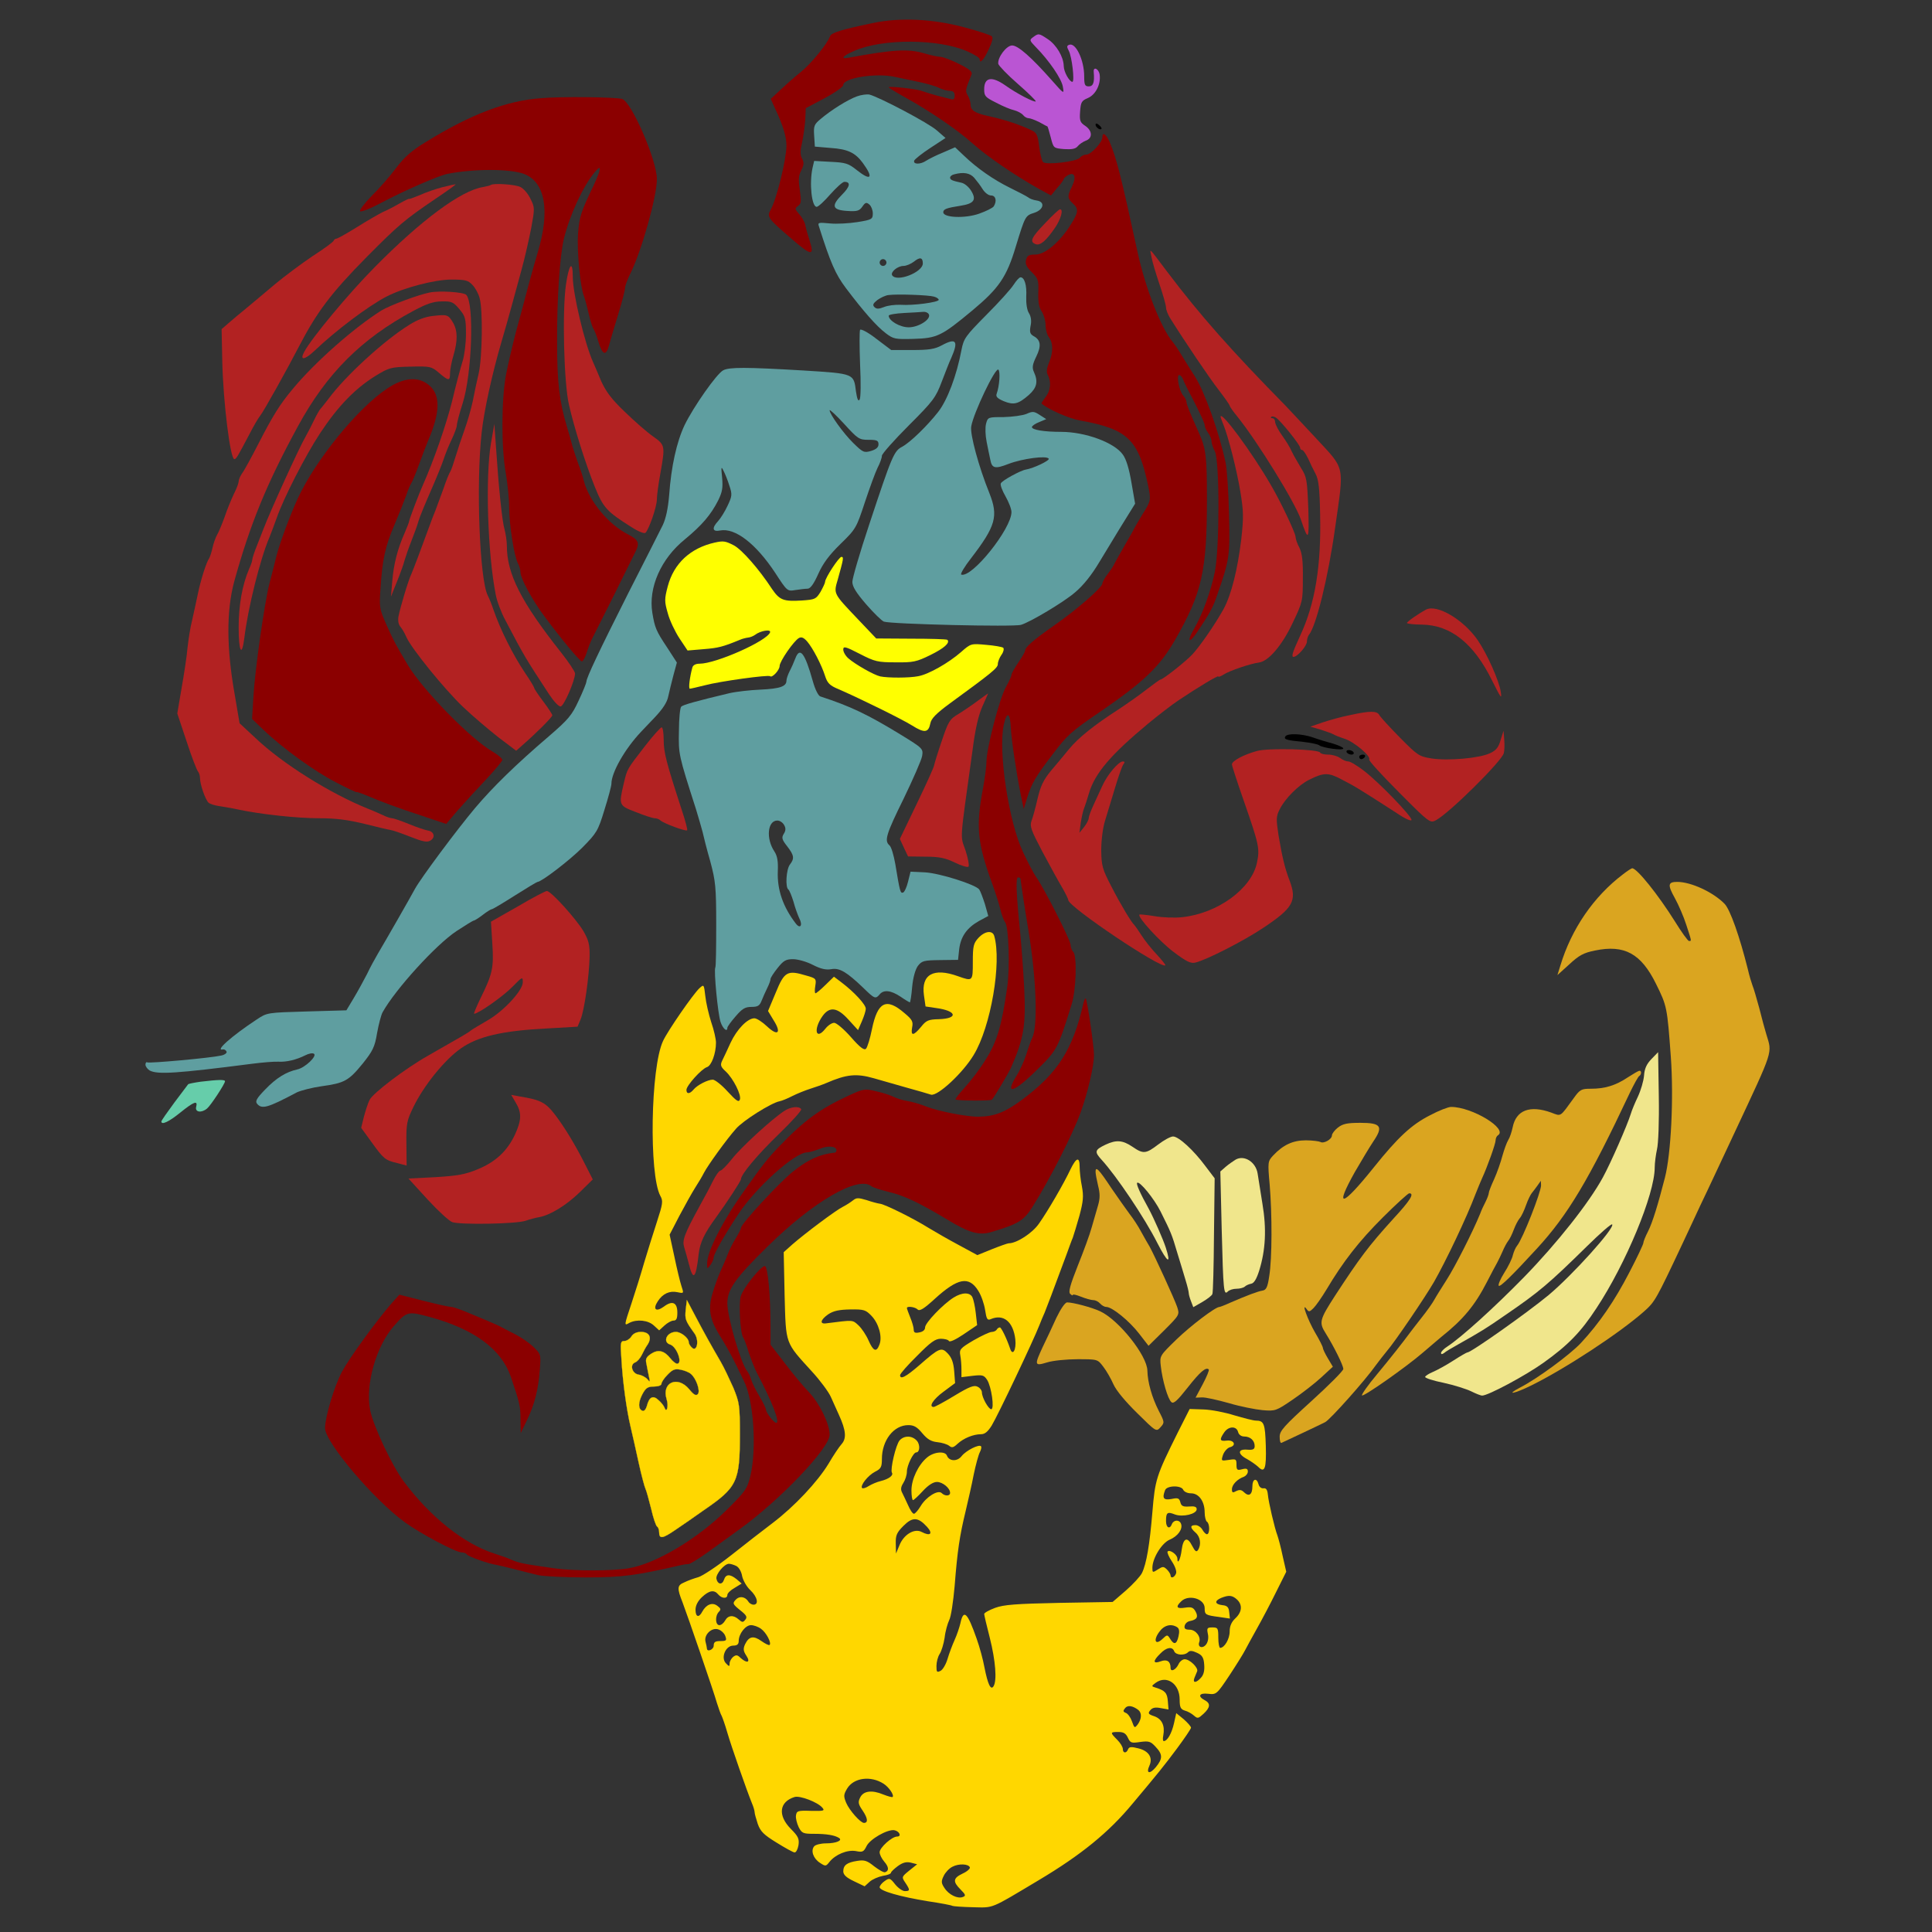 <?xml version="1.0" encoding="UTF-8" standalone="no"?>
<svg
   xmlns:dc="http://purl.org/dc/elements/1.1/"
   xmlns:cc="http://creativecommons.org/ns#"
   xmlns:rdf="http://www.w3.org/1999/02/22-rdf-syntax-ns#"
   xmlns:svg="http://www.w3.org/2000/svg"
   xmlns="http://www.w3.org/2000/svg"
   xmlns:sodipodi="http://sodipodi.sourceforge.net/DTD/sodipodi-0.dtd"
   xmlns:inkscape="http://www.inkscape.org/namespaces/inkscape"
   version="1.0"
   width="850pt"
   height="850pt"
   viewBox="0 0 850 850"
   preserveAspectRatio="xMidYMid meet"
   id="svg96"
   sodipodi:docname="52.svg"
   inkscape:version="0.92.2 5c3e80d, 2017-08-06">
  <rect x="0" y="0" width="850" height="850" fill="#333333" stroke="none"/>
  <defs
     id="defs100" />
  <sodipodi:namedview
     pagecolor="#ffffff"
     bordercolor="#666666"
     borderopacity="1"
     objecttolerance="10"
     gridtolerance="10"
     guidetolerance="10"
     inkscape:pageopacity="0"
     inkscape:pageshadow="2"
     inkscape:window-width="1920"
     inkscape:window-height="978"
     id="namedview98"
     showgrid="false"
     inkscape:zoom="0.41647059"
     inkscape:cx="1046.3736"
     inkscape:cy="359.22134"
     inkscape:window-x="0"
     inkscape:window-y="1"
     inkscape:window-maximized="1"
     inkscape:current-layer="svg96" />
  <g
     transform="translate(0,850) scale(0.1,-0.1)"
     fill="#000000"
     stroke="none"
     id="g94">
    <path
       d="M0 4250 l0 -4250 4250 0 4250 0 0 4250 0 4250 -4250 0 -4250 0 0 -4250z m4253 4186 c53 -15 122 -38 153 -52 l56 -25 42 21 c55 26 75 25 117 -6 29 -21 41 -24 80 -20 53 7 72 -4 97 -54 9 -20 31 -42 49 -50 45 -21 55 -55 37 -127 -8 -32 -18 -67 -20 -79 -4 -13 6 -42 24 -75 42 -74 65 -141 105 -295 33 -131 34 -133 121 -255 116 -164 183 -241 692 -799 53 -58 110 -122 126 -143 l30 -38 -21 -152 c-12 -84 -21 -165 -21 -180 0 -77 -135 -519 -160 -523 -83 -12 -155 -26 -161 -30 -7 -4 -63 -17 -134 -30 -36 -7 -136 -58 -185 -95 -19 -14 -73 -54 -120 -89 -108 -81 -135 -110 -150 -157 -7 -21 -16 -42 -20 -48 -8 -9 -44 -123 -76 -240 -30 -106 -8 -239 54 -330 33 -47 71 -58 182 -52 115 6 222 65 292 161 25 34 28 48 28 110 -1 67 -19 140 -48 193 -7 12 -12 28 -12 36 0 9 -13 44 -30 78 l-30 63 21 22 c12 13 69 46 128 75 58 28 117 57 131 64 39 20 261 93 300 99 19 3 60 8 91 12 l56 6 46 -60 c111 -143 222 -190 351 -146 56 19 86 60 86 115 0 42 -34 151 -61 196 -27 43 -92 101 -137 120 -20 8 -45 20 -55 25 -27 13 -189 12 -231 -2 -20 -6 -41 -10 -48 -8 -12 4 80 83 193 167 l60 43 47 -12 c129 -35 222 -132 300 -318 60 -142 65 -390 9 -450 -98 -106 -320 -300 -359 -315 -10 -3 -32 6 -57 24 -23 16 -43 29 -46 29 -2 0 -33 19 -68 43 -35 23 -98 66 -141 95 -96 64 -140 69 -203 23 -48 -35 -89 -86 -98 -121 -9 -40 24 -180 61 -253 29 -59 30 -77 5 -125 -23 -44 -57 -77 -131 -128 -72 -49 -289 -160 -326 -167 -16 -3 -46 -10 -67 -15 -31 -8 -49 -6 -95 10 -65 23 -168 82 -263 150 -66 48 -96 60 -86 34 15 -38 68 -254 89 -356 37 -189 36 -202 -29 -385 -30 -85 -37 -120 -29 -141 5 -14 10 -13 40 5 39 24 101 27 141 7 26 -14 55 -12 55 3 0 4 22 18 49 31 45 21 53 22 82 9 18 -7 66 -42 107 -78 l75 -65 41 22 c51 27 66 27 116 2 l39 -20 46 40 c63 55 96 70 149 70 38 0 48 5 68 30 13 17 37 33 53 36 143 27 200 22 245 -21 33 -31 22 -35 110 36 63 50 134 89 164 89 32 0 141 -47 183 -78 l33 -24 36 31 c35 31 39 32 113 29 l77 -2 45 46 c49 51 93 68 175 68 73 0 129 42 208 159 46 68 48 116 7 204 -71 158 -199 161 -367 11 -40 -35 -78 -64 -84 -64 -32 0 19 219 76 332 65 127 163 240 269 307 62 39 81 39 119 -3 30 -34 33 -35 121 -39 78 -4 98 -9 150 -37 102 -54 126 -85 155 -190 7 -25 17 -56 22 -70 6 -14 19 -56 29 -95 48 -182 69 -256 93 -328 14 -43 26 -82 26 -88 0 -5 -19 -49 -41 -97 -23 -48 -52 -109 -64 -137 -13 -27 -46 -97 -73 -155 -28 -58 -66 -139 -85 -180 -36 -78 -175 -367 -230 -478 -60 -124 -284 -296 -567 -435 -91 -45 -189 -92 -217 -104 -50 -20 -54 -20 -75 -5 -25 19 -59 39 -98 59 -30 15 -159 43 -198 43 -15 0 -55 -19 -91 -42 -35 -24 -156 -90 -270 -148 l-206 -105 -3 -97 c-2 -70 3 -121 18 -189 12 -52 29 -125 37 -164 l16 -70 -56 -110 c-98 -191 -141 -270 -164 -302 -13 -17 -23 -34 -23 -37 0 -6 -141 -218 -205 -309 -87 -122 -176 -227 -300 -352 -111 -111 -159 -151 -272 -226 -75 -49 -148 -92 -160 -95 -13 -4 -23 -9 -23 -13 0 -4 -32 -22 -72 -40 l-71 -34 -141 6 c-78 3 -157 10 -176 16 -19 5 -53 12 -75 15 -73 9 -368 128 -475 191 -14 8 -43 23 -66 34 -96 45 -126 89 -186 266 -17 50 -34 95 -38 100 -4 6 -10 21 -13 35 -3 14 -36 111 -72 215 -37 105 -99 283 -138 397 -39 114 -76 209 -81 211 -6 2 -58 -2 -116 -9 -195 -24 -395 -14 -616 31 -82 17 -90 19 -162 51 -29 13 -56 24 -60 24 -14 0 -172 108 -259 177 -95 77 -211 203 -299 327 -30 42 -54 79 -54 82 0 11 73 188 82 200 4 6 19 31 32 55 57 107 238 363 268 380 17 10 122 -4 204 -27 32 -8 72 -18 88 -20 16 -2 34 -8 40 -12 6 -5 45 -21 86 -37 87 -33 206 -97 255 -138 33 -27 35 -32 35 -90 0 -119 -39 -293 -70 -312 -5 -3 -10 -13 -10 -21 0 -20 -117 -201 -134 -207 -11 -4 -12 3 -5 33 5 20 13 50 19 64 27 73 6 251 -44 371 -34 80 -135 156 -254 189 -128 35 -165 23 -208 -69 -92 -203 -36 -426 161 -634 62 -65 181 -161 200 -161 4 0 19 -8 33 -19 147 -103 534 -157 675 -94 46 22 60 46 38 69 -8 8 -21 51 -63 209 -6 22 -16 69 -23 105 -7 36 -20 97 -29 135 -9 39 -23 113 -31 165 -8 52 -20 122 -26 156 -12 60 -12 61 51 255 34 106 68 208 76 226 8 17 14 38 14 46 0 8 14 56 31 106 17 50 28 99 25 108 -15 49 -36 237 -36 317 0 109 22 295 42 352 12 34 127 213 213 332 35 48 42 154 22 320 -21 181 -29 194 -139 242 -49 21 -88 37 -88 35 0 -2 -28 10 -61 26 -102 50 -110 49 -138 -13 -26 -57 -99 -140 -161 -183 -22 -15 -40 -35 -40 -44 0 -10 21 -40 47 -67 64 -66 117 -161 132 -231 11 -51 10 -71 -8 -158 -22 -106 -42 -183 -59 -226 -10 -25 -14 -26 -114 -32 -374 -24 -552 -115 -611 -316 -19 -63 -22 -156 -7 -195 14 -37 43 -35 225 21 11 3 43 21 72 39 82 52 106 119 58 164 -30 28 -100 31 -137 6 -27 -19 -38 -20 -38 -3 0 25 94 77 161 88 75 13 215 5 236 -13 19 -16 114 -161 143 -219 12 -24 29 -51 36 -60 8 -9 25 -38 38 -65 l24 -49 -43 -55 c-50 -63 -67 -79 -146 -130 -72 -47 -168 -65 -334 -65 -193 1 -205 6 -371 178 -182 187 -234 249 -234 278 1 92 64 213 143 269 30 22 58 40 62 40 4 0 21 10 38 23 18 12 48 30 67 41 19 10 43 28 54 40 49 57 109 140 132 185 26 52 70 254 59 271 -17 28 -210 -147 -317 -286 -38 -49 -49 -74 -62 -136 -36 -172 -103 -251 -250 -293 -32 -10 -76 -19 -98 -21 -33 -3 -98 -28 -170 -65 -31 -16 -64 -10 -92 16 -14 13 -26 29 -26 36 0 6 18 34 40 62 45 56 42 70 -16 65 -35 -3 -44 -10 -91 -73 -28 -38 -68 -85 -88 -103 -31 -29 -42 -33 -69 -28 -27 5 -40 1 -71 -24 -21 -17 -48 -33 -60 -36 -21 -5 -95 19 -95 30 0 3 19 32 43 63 24 32 54 75 67 97 27 45 19 56 -42 56 -21 0 -56 8 -78 17 -36 16 -40 21 -40 54 l0 36 135 12 c160 15 201 31 315 121 124 99 151 110 282 116 179 8 172 6 214 77 20 34 47 78 59 97 50 80 145 241 145 246 0 3 11 20 25 38 14 18 25 36 25 41 0 4 14 30 30 57 17 26 30 55 30 63 0 8 -17 23 -38 34 -54 27 -277 80 -343 82 -122 2 -309 21 -379 39 -41 10 -91 22 -110 25 -93 15 -95 17 -140 133 -108 273 -107 271 -99 347 23 226 42 374 53 409 7 23 18 59 24 81 30 113 120 381 149 444 14 31 14 41 -1 110 -23 102 -39 377 -33 531 l6 125 118 113 c123 117 235 210 338 280 78 53 178 149 248 238 58 75 111 124 181 170 22 15 60 40 83 56 45 31 239 126 270 133 10 2 54 13 98 25 109 29 469 44 496 20 53 -46 164 -249 178 -325 15 -81 -10 -222 -70 -385 -69 -192 -120 -389 -146 -567 -4 -24 2 -44 22 -75 30 -47 156 -163 177 -163 7 0 26 23 43 52 68 116 91 150 128 195 53 65 85 74 224 59 117 -12 341 -15 392 -5 l31 7 0 103 0 103 -50 68 c-27 37 -59 80 -70 95 -12 15 -47 41 -80 59 -66 35 -230 195 -230 225 0 17 27 93 78 218 26 61 20 131 -16 208 -18 36 -32 70 -32 74 0 4 49 58 109 119 60 62 116 128 125 149 12 28 26 41 63 57 26 11 59 22 73 24 14 2 52 12 85 21 152 42 304 42 458 0z"
       id="path4"
       style="fill:none" />
    <path
       d="M3842 8399 c-140 -29 -184 -43 -190 -58 -12 -34 -84 -122 -129 -158 -26 -21 -66 -56 -89 -78 l-43 -40 18 -40 c37 -79 51 -126 51 -166 0 -59 -43 -235 -69 -281 -18 -32 -14 -38 92 -129 85 -74 101 -77 80 -11 -8 26 -18 58 -20 72 -3 14 -15 35 -27 48 -19 22 -20 25 -5 36 14 10 15 20 8 69 -7 45 -6 64 6 87 12 24 13 35 4 52 -9 16 -9 34 0 72 6 28 12 73 14 101 l2 49 83 44 c45 24 82 50 82 58 0 31 143 54 226 36 27 -6 76 -16 109 -23 33 -7 72 -18 87 -26 15 -7 36 -13 48 -13 14 0 20 -6 20 -21 0 -15 -5 -19 -17 -15 -10 2 -38 10 -63 16 -25 7 -54 16 -65 20 -22 9 -145 22 -145 16 0 -2 30 -21 68 -42 112 -62 233 -144 302 -206 64 -57 184 -139 289 -198 l55 -30 27 33 c16 17 28 35 29 39 0 4 9 12 20 18 29 15 36 -10 16 -51 -21 -42 -20 -52 4 -74 27 -24 25 -40 -11 -96 -48 -76 -112 -129 -154 -129 -28 0 -36 -4 -41 -24 -4 -17 2 -31 26 -54 28 -28 30 -36 28 -89 -1 -42 3 -66 15 -83 9 -14 17 -40 17 -60 0 -19 7 -44 15 -54 19 -25 19 -67 0 -112 -10 -25 -12 -41 -5 -54 16 -30 12 -70 -10 -97 -11 -15 -19 -27 -18 -28 27 -25 122 -67 170 -75 210 -38 257 -83 300 -290 12 -61 12 -64 -27 -125 -13 -22 -29 -49 -35 -60 -5 -11 -26 -47 -45 -80 -19 -33 -38 -67 -42 -75 -3 -8 -17 -29 -30 -46 -13 -17 -23 -35 -23 -41 0 -17 -112 -115 -210 -183 -95 -67 -130 -97 -130 -113 0 -4 -13 -28 -30 -52 -16 -24 -30 -48 -30 -54 0 -6 -11 -30 -25 -55 -28 -50 -85 -270 -85 -327 0 -20 -7 -72 -15 -116 -32 -170 -26 -239 41 -423 13 -36 29 -85 35 -110 6 -25 15 -50 21 -57 16 -20 22 -201 9 -288 -24 -169 -45 -239 -94 -316 -25 -41 -67 -96 -92 -123 -25 -27 -43 -51 -41 -53 5 -6 156 -7 160 -1 10 10 73 117 83 138 58 133 67 188 59 354 -4 78 -12 184 -17 236 -18 177 -21 250 -10 250 6 0 11 -3 11 -7 1 -12 18 -128 35 -228 35 -216 42 -421 16 -472 -5 -10 -17 -43 -26 -73 -10 -30 -29 -72 -42 -92 -55 -88 -14 -77 89 25 89 87 92 93 152 286 21 64 25 216 8 233 -7 7 -12 21 -12 32 0 19 -116 248 -151 297 -10 14 -36 63 -58 110 -63 132 -110 444 -85 559 13 61 28 57 31 -10 3 -56 24 -197 45 -302 l12 -57 16 52 c20 62 36 90 111 188 63 83 79 99 204 184 197 135 266 200 335 320 118 206 140 302 140 620 0 185 -4 221 -35 290 -42 94 -55 126 -55 137 0 6 -6 19 -14 27 -18 20 -32 91 -18 91 5 0 12 -8 16 -17 3 -10 26 -56 51 -103 24 -47 45 -92 45 -100 0 -8 7 -24 15 -34 8 -11 15 -27 15 -37 0 -9 7 -30 15 -45 21 -42 21 -424 0 -529 -18 -88 -56 -191 -92 -252 -32 -55 -23 -68 12 -17 57 85 72 111 91 169 53 151 56 170 51 355 -2 96 -9 198 -15 225 -28 132 -93 314 -135 379 -18 28 -44 69 -57 91 -13 22 -31 49 -40 60 -51 59 -121 238 -155 395 -74 341 -93 413 -122 483 -16 37 -33 49 -33 23 0 -22 -50 -76 -70 -76 -10 0 -23 -6 -29 -14 -14 -17 -148 -33 -162 -19 -5 5 -13 36 -17 68 -6 50 -11 61 -32 71 -54 26 -120 48 -195 64 -57 13 -75 25 -75 51 0 11 -6 28 -12 39 -12 19 -11 25 16 91 6 13 -7 24 -55 48 -34 17 -71 31 -82 31 -10 0 -43 7 -73 16 -69 20 -136 16 -331 -20 -38 -7 -26 8 25 30 123 55 372 54 498 -2 30 -13 54 -28 54 -34 0 -23 17 -6 39 41 16 33 21 53 15 59 -6 6 -61 24 -122 40 -137 37 -281 44 -400 19z"
       id="path6"
       style="fill:#8b0000" />
    <path
       d="M4546 8337 c-18 -13 -17 -15 12 -45 58 -59 112 -138 118 -173 6 -34 6 -34 -47 26 -91 103 -150 155 -176 155 -25 0 -65 -53 -61 -81 2 -8 40 -48 86 -88 46 -40 81 -75 79 -77 -6 -6 -85 35 -135 71 -59 41 -92 35 -92 -18 0 -30 5 -35 53 -59 28 -15 64 -30 79 -33 15 -4 32 -13 39 -21 6 -8 17 -14 24 -14 8 0 28 -8 47 -17 18 -10 34 -19 36 -19 2 -1 8 -23 15 -49 12 -47 12 -47 59 -51 33 -2 50 1 59 12 7 9 23 20 36 25 31 11 29 44 -2 65 -23 15 -26 23 -23 63 3 41 6 48 35 60 34 15 57 61 51 103 -4 26 -29 37 -26 11 4 -46 -2 -63 -22 -63 -17 0 -20 7 -20 45 0 70 -37 149 -66 138 -11 -4 -11 -9 -2 -26 14 -25 27 -137 16 -137 -13 0 -38 44 -38 70 -1 40 -32 92 -69 117 -40 27 -42 27 -65 10z"
       id="path8"
       style="fill:#ba55d3" />
    <path
       d="M3770 8076 c-41 -15 -113 -60 -159 -99 -29 -24 -32 -31 -29 -74 l3 -48 70 -6 c75 -5 108 -21 141 -66 49 -67 36 -81 -27 -31 -36 29 -49 33 -114 36 l-73 4 -7 -30 c-15 -68 -4 -172 18 -172 7 0 34 25 60 55 27 30 54 55 62 55 29 0 25 -21 -10 -56 -49 -49 -44 -68 22 -72 43 -3 54 0 67 19 13 19 18 20 31 9 8 -7 15 -24 15 -39 0 -25 -4 -28 -67 -38 -38 -6 -92 -9 -122 -6 -50 5 -54 4 -48 -13 51 -161 73 -211 119 -272 77 -102 135 -168 175 -198 34 -26 42 -27 121 -25 105 3 124 12 261 126 115 96 150 146 190 280 42 137 42 136 82 149 42 14 48 49 9 54 -14 2 -30 8 -37 14 -7 5 -43 24 -80 42 -71 35 -144 85 -204 143 l-37 35 -53 -23 c-30 -12 -63 -29 -74 -36 -25 -17 -58 -17 -53 0 2 6 34 32 71 56 l67 44 -38 33 c-35 32 -254 147 -297 158 -11 2 -36 -1 -55 -8z m516 -358 c11 -13 28 -35 37 -50 10 -16 26 -28 37 -28 21 0 27 -24 12 -48 -5 -7 -33 -21 -64 -32 -62 -22 -158 -18 -158 6 0 14 14 19 77 29 58 9 70 26 46 65 -10 17 -29 33 -43 36 -42 9 -50 13 -50 23 0 5 8 12 18 14 41 11 69 6 88 -15z m-226 -377 c0 -39 -115 -84 -135 -52 -8 14 24 41 50 41 12 0 33 9 46 19 26 21 39 19 39 -8z m-160 4 c0 -8 -7 -15 -15 -15 -8 0 -15 7 -15 15 0 8 7 15 15 15 8 0 15 -7 15 -15z m209 -150 c12 -3 21 -10 21 -14 0 -11 -114 -26 -168 -22 -24 1 -57 -3 -73 -10 -23 -9 -33 -9 -42 0 -9 9 -6 16 13 31 14 10 36 21 50 22 39 5 176 0 199 -7z m-23 -77 c13 -21 -43 -58 -88 -58 -39 0 -88 29 -88 51 0 5 30 10 68 12 37 2 75 4 84 5 9 1 20 -3 24 -10z"
       id="path10"
       style="fill:#5f9ea0" />
    <path
       d="M2380 8068 c-151 -11 -307 -70 -502 -190 -68 -41 -98 -68 -136 -118 -27 -36 -75 -91 -107 -122 -31 -32 -54 -62 -51 -67 4 -5 43 10 90 35 101 54 255 121 294 129 117 23 274 23 337 0 94 -36 116 -161 61 -345 -8 -25 -26 -90 -41 -145 -14 -55 -39 -147 -55 -205 -15 -58 -35 -143 -44 -190 -20 -108 -21 -318 -1 -430 8 -47 15 -114 15 -150 0 -78 22 -216 38 -247 7 -12 12 -31 12 -42 0 -25 51 -120 104 -191 71 -96 157 -200 166 -200 5 0 14 17 21 38 6 20 17 48 24 62 7 14 48 96 92 183 43 87 86 174 96 194 23 44 18 57 -30 82 -87 44 -171 147 -194 234 -4 18 -15 52 -25 77 -9 25 -20 59 -25 75 -4 17 -15 55 -24 85 -34 113 -44 195 -44 375 -1 190 12 380 30 455 26 105 84 231 136 293 31 38 29 15 -5 -58 -57 -119 -63 -138 -69 -214 -5 -74 9 -230 26 -274 5 -12 14 -47 21 -77 7 -30 16 -59 20 -65 4 -5 14 -29 21 -53 19 -65 35 -72 49 -20 6 24 25 86 41 139 16 52 29 103 29 113 0 9 11 38 24 64 49 99 116 337 116 414 0 83 -113 344 -154 353 -35 8 -264 11 -356 3z"
       id="path12"
       style="fill:#8b0000" />
    <path
       d="M4820 7952 c0 -12 19 -26 26 -19 2 2 -2 10 -11 17 -9 8 -15 8 -15 2z"
       id="path14" />
    <path
       d="M1945 7676 c-27 -7 -71 -22 -97 -34 -27 -11 -48 -19 -48 -17 0 2 -19 -7 -42 -20 -24 -14 -57 -31 -74 -38 -16 -8 -67 -37 -113 -66 -45 -28 -86 -51 -91 -51 -5 0 -10 -4 -12 -9 -1 -5 -43 -36 -93 -68 -49 -33 -124 -89 -166 -124 -41 -35 -98 -82 -124 -104 -27 -22 -63 -52 -80 -67 l-30 -26 3 -144 c4 -177 35 -428 53 -428 8 0 14 10 67 111 18 35 39 71 46 79 14 16 122 210 171 305 79 152 141 235 298 394 141 142 167 164 301 255 54 36 95 66 90 65 -5 0 -31 -6 -59 -13z"
       id="path16"
       style="fill:#b22222" />
    <path
       d="M2159 7686 c-2 -2 -18 -6 -34 -9 -96 -15 -272 -145 -477 -353 -114 -115 -276 -310 -309 -371 -22 -40 0 -38 44 3 94 90 238 198 317 239 75 39 213 75 285 75 62 0 74 -3 93 -23 13 -13 27 -39 32 -58 15 -51 12 -261 -4 -332 -8 -34 -20 -89 -26 -122 -7 -33 -23 -89 -36 -125 -13 -36 -31 -90 -40 -120 -9 -30 -19 -59 -23 -65 -4 -5 -18 -39 -30 -75 -13 -36 -29 -78 -35 -95 -7 -16 -18 -46 -25 -65 -36 -99 -73 -197 -81 -215 -12 -23 -49 -146 -57 -188 -3 -17 0 -35 9 -45 8 -9 19 -29 26 -45 21 -49 168 -230 249 -307 43 -41 114 -101 156 -134 l78 -59 27 24 c61 53 132 124 132 132 0 4 -18 32 -40 61 -22 29 -40 56 -40 60 0 3 -17 32 -39 64 -55 82 -109 190 -141 282 -6 19 -17 46 -24 60 -36 70 -52 489 -27 716 10 95 47 263 87 399 13 44 33 114 44 155 11 41 32 116 45 165 14 50 32 131 42 181 16 87 16 91 -3 129 -10 22 -30 45 -44 52 -23 12 -121 18 -131 9z"
       id="path18"
       style="fill:#b22222" />
    <path
       d="M4598 7518 c-61 -63 -69 -82 -42 -92 20 -8 46 14 85 71 27 39 39 84 22 82 -5 -1 -34 -28 -65 -61z"
       id="path20"
       style="fill:#b22222" />
    <path
       d="M5066 7370 c3 -19 19 -73 35 -120 16 -47 29 -93 29 -103 0 -10 8 -30 17 -45 63 -101 175 -267 215 -318 26 -34 48 -65 48 -69 0 -3 15 -25 34 -48 88 -109 254 -378 279 -452 34 -100 37 -95 33 47 -5 127 -7 140 -32 179 -14 24 -33 56 -41 73 -7 17 -27 49 -43 71 -16 22 -29 48 -30 58 0 9 -5 17 -12 17 -6 0 -9 3 -5 6 3 3 12 2 20 -3 19 -11 107 -120 107 -133 0 -5 4 -10 9 -10 5 0 16 -17 26 -37 9 -21 24 -51 33 -68 13 -24 18 -62 20 -180 5 -226 -22 -390 -87 -530 -34 -74 -41 -95 -30 -95 17 0 59 48 59 68 0 10 4 22 8 28 32 36 86 256 116 472 40 282 46 253 -86 396 -62 67 -122 130 -133 142 -236 240 -376 398 -518 586 -87 115 -79 108 -71 68z"
       id="path22"
       style="fill:#b22222" />
    <path
       d="M2490 7248 c-17 -118 -9 -432 13 -528 24 -105 73 -260 114 -362 37 -92 53 -109 161 -177 31 -20 57 -30 62 -25 16 17 50 115 50 147 0 18 7 68 15 112 22 124 22 127 -32 165 -27 19 -82 67 -124 108 -58 55 -83 89 -104 135 -14 34 -30 71 -35 82 -38 84 -90 304 -90 377 0 76 -17 56 -30 -34z"
       id="path24"
       style="fill:#b22222" />
    <path
       d="M4460 7248 c-11 -18 -65 -78 -120 -133 -93 -94 -100 -104 -110 -155 -21 -112 -62 -221 -103 -273 -48 -61 -121 -132 -157 -152 -37 -19 -45 -38 -146 -343 -41 -123 -74 -236 -74 -252 0 -21 17 -48 61 -99 34 -39 69 -73 78 -76 34 -11 571 -24 603 -14 39 11 190 101 238 143 36 30 74 78 106 132 11 18 50 83 88 145 l70 113 -16 92 c-10 60 -23 104 -38 124 -37 53 -166 100 -271 100 -77 0 -129 9 -129 21 0 5 14 15 32 22 l31 13 -28 18 c-26 17 -32 17 -59 5 -17 -7 -62 -13 -100 -14 -69 0 -70 0 -78 -30 -4 -17 -3 -51 3 -80 5 -27 13 -63 16 -78 7 -38 21 -41 80 -18 60 23 168 38 177 23 5 -8 -66 -42 -101 -48 -24 -4 -106 -49 -110 -61 -3 -7 7 -33 21 -57 14 -25 26 -55 26 -69 0 -73 -174 -291 -221 -275 -5 2 14 35 44 73 108 141 120 184 80 285 -47 116 -86 260 -80 294 10 59 105 258 119 250 10 -7 5 -73 -7 -106 -5 -13 3 -21 31 -33 44 -18 64 -13 110 27 36 32 42 59 23 101 -9 19 -7 33 10 68 23 47 20 73 -11 90 -16 9 -19 17 -14 45 5 21 2 42 -7 56 -9 14 -13 43 -12 73 3 51 -8 85 -25 85 -6 0 -19 -15 -30 -32z"
       id="path26"
       style="fill:#5f9ea0" />
    <path
       d="M1890 7213 c-51 -10 -176 -57 -212 -79 -122 -77 -293 -228 -389 -344 -58 -69 -89 -119 -154 -246 -29 -56 -59 -112 -69 -125 -9 -13 -16 -29 -16 -37 0 -7 -9 -32 -21 -55 -11 -23 -30 -69 -41 -102 -12 -33 -27 -69 -34 -80 -6 -11 -15 -36 -19 -55 -4 -19 -11 -39 -14 -45 -13 -17 -38 -97 -51 -160 -7 -33 -18 -85 -25 -115 -8 -30 -16 -84 -20 -120 -3 -36 -15 -115 -26 -177 l-19 -112 41 -123 c22 -68 45 -127 50 -132 5 -6 9 -19 9 -30 0 -27 23 -93 37 -107 6 -6 26 -12 44 -15 19 -3 57 -9 84 -15 103 -22 263 -39 360 -39 74 0 126 -7 200 -25 55 -14 107 -26 115 -27 8 -1 46 -14 84 -29 53 -21 74 -26 88 -18 25 13 19 41 -10 45 -12 2 -50 15 -84 29 -34 14 -67 25 -73 25 -7 0 -25 6 -41 14 -16 7 -44 20 -63 27 -169 68 -378 199 -496 311 l-71 66 -21 124 c-37 207 -37 370 -3 498 70 253 142 430 281 685 126 232 280 386 509 508 56 30 87 41 124 41 43 1 51 -3 77 -34 26 -31 29 -41 29 -110 0 -41 -7 -95 -15 -120 -8 -25 -29 -103 -46 -175 -27 -107 -81 -262 -129 -370 -17 -37 -60 -152 -60 -158 0 -4 -9 -26 -19 -50 -31 -69 -49 -138 -55 -212 l-6 -70 26 65 c15 36 30 79 34 95 5 17 18 55 30 85 12 30 26 69 31 87 5 18 30 78 55 135 25 57 50 119 56 138 6 19 21 57 34 84 13 27 24 57 24 65 0 9 11 52 25 95 42 131 52 443 16 479 -12 12 -118 19 -161 10z"
       id="path28"
       style="fill:#b22222" />
    <path
       d="M1905 7110 c-32 -3 -70 -17 -104 -39 -109 -67 -282 -225 -356 -326 -17 -22 -33 -42 -36 -45 -3 -3 -16 -25 -28 -50 -12 -25 -28 -56 -36 -70 -27 -45 -157 -331 -185 -405 -4 -11 -17 -44 -29 -74 -12 -29 -21 -58 -21 -63 0 -6 -6 -24 -14 -41 -30 -70 -46 -159 -46 -257 0 -107 14 -134 25 -47 16 133 70 349 110 442 9 22 23 60 32 85 29 85 126 275 192 375 78 118 153 195 241 250 62 38 69 40 156 42 87 2 92 1 125 -27 43 -37 49 -37 49 -2 0 16 7 51 15 78 19 64 19 109 -2 145 -21 35 -25 36 -88 29z"
       id="path30"
       style="fill:#b22222" />
    <path
       d="M3784 7049 c-3 -6 -3 -74 0 -152 4 -81 3 -148 -2 -155 -6 -10 -11 2 -16 35 -10 80 -6 79 -231 93 -253 15 -326 15 -353 1 -29 -15 -131 -161 -170 -241 -35 -74 -59 -182 -68 -309 -5 -58 -14 -101 -28 -131 -12 -25 -81 -160 -152 -300 -129 -256 -184 -372 -184 -389 0 -5 -15 -43 -34 -83 -30 -65 -45 -83 -132 -158 -145 -124 -246 -223 -323 -314 -84 -100 -239 -309 -265 -356 -22 -41 -128 -226 -163 -285 -13 -22 -35 -62 -48 -90 -14 -27 -40 -75 -58 -105 l-33 -55 -174 -5 c-174 -5 -175 -5 -220 -35 -111 -73 -187 -141 -149 -132 6 1 13 -3 16 -10 2 -6 -9 -14 -24 -17 -49 -11 -317 -35 -325 -30 -4 3 -8 -2 -8 -10 0 -8 9 -20 19 -26 35 -18 117 -13 451 30 46 6 98 10 115 9 35 -2 78 8 118 28 15 8 32 11 38 7 16 -9 -39 -62 -73 -69 -49 -11 -92 -37 -141 -88 -38 -39 -45 -52 -36 -63 21 -25 45 -19 175 50 17 8 66 21 109 27 101 14 119 24 181 100 44 55 53 73 63 134 7 39 18 80 24 91 56 101 235 298 326 358 38 25 72 46 76 46 3 0 21 11 39 25 18 14 36 25 40 25 4 0 49 27 101 60 52 33 97 60 100 60 17 0 140 94 197 151 63 64 69 73 97 165 17 54 31 106 31 116 0 49 59 153 130 228 3 3 29 31 59 62 37 39 56 68 61 94 5 22 15 64 23 94 l15 55 -42 65 c-50 75 -55 88 -66 154 -18 111 38 238 143 323 75 62 114 107 147 172 18 37 21 55 17 100 -5 47 -4 51 6 30 7 -13 19 -43 26 -66 13 -38 12 -46 -8 -88 -12 -26 -31 -56 -42 -68 -28 -30 -25 -48 9 -41 66 13 158 -58 243 -187 52 -80 53 -81 88 -75 20 3 44 6 54 6 12 0 27 20 47 65 21 47 48 83 98 132 68 66 70 71 107 183 21 63 46 132 56 152 11 21 19 44 19 53 0 8 53 68 118 133 108 108 119 123 145 192 16 41 34 89 42 105 33 75 22 90 -41 56 -31 -17 -57 -21 -131 -21 l-92 0 -65 49 c-37 29 -68 45 -72 40z m37 -484 c37 0 44 -3 44 -20 0 -13 -10 -22 -33 -29 -31 -9 -36 -6 -78 35 -43 42 -104 127 -104 144 0 5 29 -22 64 -60 60 -66 66 -70 107 -70z"
       id="path32"
       style="fill:#5f9ea0" />
    <path
       d="M1704 6791 c-131 -87 -316 -315 -394 -484 -36 -79 -79 -196 -94 -254 -8 -32 -21 -85 -30 -118 -22 -84 -64 -380 -71 -499 l-6 -99 48 -46 c85 -82 226 -184 321 -233 50 -26 92 -46 92 -43 0 2 28 -8 63 -23 34 -15 122 -48 196 -72 l134 -45 51 60 c28 32 84 93 124 135 39 42 72 81 72 87 0 6 -20 23 -44 37 -98 57 -305 270 -371 379 -55 93 -61 103 -96 181 -29 66 -31 75 -25 155 8 129 21 188 61 281 20 47 43 105 52 130 8 25 19 50 23 55 4 6 19 42 33 80 14 39 32 86 40 105 54 125 56 202 5 245 -47 40 -111 35 -184 -14z"
       id="path34"
       style="fill:#8b0000" />
    <path
       d="M5370 6666 c0 -2 5 -17 12 -33 22 -54 59 -199 75 -296 14 -85 15 -112 4 -210 -16 -133 -44 -245 -78 -307 -38 -68 -102 -161 -137 -199 -30 -32 -130 -111 -141 -111 -3 0 -31 -21 -64 -46 -32 -25 -88 -64 -123 -87 -104 -67 -174 -123 -215 -173 -21 -26 -57 -69 -80 -96 -32 -39 -45 -66 -58 -121 -9 -40 -21 -84 -27 -99 -8 -23 -2 -40 48 -135 32 -59 70 -130 86 -156 15 -26 28 -52 28 -57 0 -29 409 -304 427 -287 2 2 -16 24 -38 48 -23 24 -53 62 -67 84 -14 22 -28 42 -31 45 -13 11 -61 91 -102 171 -40 77 -43 91 -44 159 0 43 7 99 17 130 9 30 29 96 44 145 15 50 31 96 37 103 6 8 6 12 -3 12 -19 0 -69 -59 -91 -109 -12 -25 -29 -64 -40 -87 -10 -22 -19 -46 -19 -53 0 -7 -9 -25 -20 -39 l-21 -26 6 45 c4 24 10 53 15 64 4 11 14 40 21 65 26 88 96 170 261 307 46 38 106 84 133 102 85 57 175 111 175 105 0 -4 10 0 23 8 25 17 121 49 155 53 42 5 102 74 149 174 44 92 45 97 45 196 1 76 -3 110 -15 135 -10 18 -17 40 -17 48 0 16 -65 154 -108 227 -85 147 -222 332 -222 301z"
       id="path36"
       style="fill:#b22222" />
    <path
       d="M2160 6550 c-25 -148 -15 -483 21 -666 5 -28 24 -79 42 -112 86 -164 88 -166 193 -327 22 -33 43 -55 51 -53 15 3 63 115 63 145 0 8 -28 50 -62 93 -175 221 -238 345 -238 468 0 21 -5 53 -10 72 -11 36 -26 184 -38 365 l-7 100 -15 -85z"
       id="path38"
       style="fill:#b22222" />
    <path
       d="M3145 6113 c-107 -24 -180 -91 -207 -192 -15 -57 -15 -67 0 -119 8 -31 32 -81 51 -110 l36 -54 71 6 c63 5 84 10 159 41 11 5 28 9 37 10 10 1 23 7 30 12 23 18 71 26 66 11 -13 -38 -238 -138 -310 -138 -17 0 -29 -6 -32 -17 -11 -40 -18 -93 -11 -93 4 0 34 7 66 15 68 18 280 47 287 40 9 -9 42 27 42 45 0 20 62 110 85 123 11 6 21 2 36 -15 25 -29 63 -102 79 -152 10 -31 20 -42 59 -58 107 -47 279 -132 324 -160 54 -34 72 -32 80 9 4 22 26 44 87 89 181 132 210 155 210 172 0 10 7 28 16 41 9 12 12 26 8 31 -5 4 -39 10 -76 13 -66 6 -67 6 -110 -32 -55 -48 -143 -98 -188 -106 -39 -8 -133 -8 -167 -1 -28 6 -110 53 -140 79 -13 11 -23 29 -23 39 0 16 9 14 73 -19 66 -34 79 -37 157 -37 77 -1 92 2 153 32 61 30 88 54 75 67 -3 3 -74 5 -159 5 l-154 1 -78 82 c-112 118 -110 113 -91 178 25 90 27 99 16 99 -11 0 -72 -93 -72 -110 0 -5 -9 -24 -20 -44 -20 -32 -24 -34 -83 -38 -80 -5 -97 2 -130 50 -58 89 -134 175 -169 193 -37 19 -46 20 -83 12z"
       id="path40"
       style="fill:#ffff00" />
    <path
       d="M6274 5818 c-35 -19 -84 -53 -84 -59 0 -3 30 -7 66 -7 127 -2 228 -83 308 -245 39 -78 44 -86 39 -52 -7 49 -60 168 -102 229 -62 90 -179 159 -227 134z"
       id="path42"
       style="fill:#b22222" />
    <path
       d="M3499 5603 c-6 -16 -17 -41 -25 -56 -8 -16 -14 -34 -14 -42 0 -25 -29 -35 -113 -39 -47 -2 -109 -9 -139 -16 -147 -35 -203 -51 -211 -59 -5 -5 -10 -53 -10 -107 -2 -103 -2 -104 75 -344 11 -36 24 -81 29 -100 4 -19 19 -78 34 -130 23 -86 26 -113 26 -277 0 -100 -1 -186 -4 -190 -7 -13 11 -202 23 -239 10 -30 30 -47 30 -26 0 5 16 27 36 50 29 34 42 42 70 42 28 0 36 5 45 28 6 15 17 40 25 56 8 16 14 33 14 39 0 5 14 27 31 48 26 33 37 39 68 39 21 0 60 -11 87 -25 35 -18 58 -23 81 -19 36 7 68 -12 142 -83 49 -48 53 -49 71 -28 18 22 50 18 92 -10 20 -14 39 -25 41 -25 2 0 7 30 10 67 4 43 14 77 25 93 18 23 26 25 98 26 l79 1 5 47 c7 56 34 94 87 124 l41 22 -15 53 c-9 28 -20 57 -25 64 -18 22 -173 71 -238 75 l-64 3 -11 -44 c-6 -25 -16 -46 -22 -48 -12 -4 -14 4 -34 125 -7 40 -18 77 -26 83 -23 20 -15 48 63 206 41 85 78 169 81 187 5 32 3 34 -93 93 -147 90 -223 126 -355 169 -9 3 -23 31 -33 67 -35 125 -57 153 -77 100z m-49 -733 c8 -14 7 -25 -2 -39 -10 -16 -8 -25 15 -54 31 -40 33 -54 12 -81 -16 -21 -21 -101 -6 -110 4 -3 14 -27 22 -53 7 -27 19 -59 25 -72 17 -32 5 -50 -15 -24 -56 73 -82 148 -79 229 2 45 -2 68 -15 88 -38 57 -30 136 13 136 11 0 24 -9 30 -20z"
       id="path44"
       style="fill:#5f9ea0" />
    <path
       d="M4302 5417 c-24 -18 -62 -44 -85 -58 -39 -23 -45 -33 -74 -120 -18 -52 -32 -99 -33 -105 0 -7 -34 -82 -76 -169 l-75 -156 18 -39 18 -38 77 -1 c61 0 88 -6 129 -26 29 -14 56 -22 60 -18 4 5 -2 37 -13 71 -24 71 -27 24 31 443 12 94 26 153 44 193 14 31 25 56 24 55 -1 0 -22 -15 -45 -32z"
       id="path46"
       style="fill:#b22222" />
    <path
       d="M5940 5354 c-36 -7 -90 -22 -120 -32 l-55 -19 45 -13 c25 -8 50 -17 55 -20 6 -4 28 -13 50 -20 42 -13 118 -77 109 -92 -3 -4 56 -69 131 -144 134 -135 137 -136 162 -123 59 31 289 259 299 295 3 11 4 38 2 60 l-3 39 -13 -41 c-9 -32 -20 -46 -47 -58 -46 -22 -184 -34 -256 -23 -56 9 -62 13 -141 93 -45 46 -86 90 -90 99 -11 18 -41 18 -128 -1z"
       id="path48"
       style="fill:#b22222" />
    <path
       d="M2838 5218 c-81 -105 -78 -99 -94 -166 -22 -95 -22 -96 54 -125 37 -15 74 -27 83 -27 8 0 19 -4 24 -9 13 -13 113 -50 118 -44 3 2 -8 43 -24 91 -68 209 -79 252 -79 306 0 31 -4 56 -9 56 -5 0 -38 -37 -73 -82z"
       id="path50"
       style="fill:#b22222" />
    <path
       d="M5655 5260 c-8 -13 5 -17 79 -24 33 -4 64 -10 70 -15 16 -12 106 -24 106 -14 0 5 -21 14 -47 22 -27 7 -66 19 -88 27 -47 16 -111 19 -120 4z"
       id="path52" />
    <path
       d="M5530 5196 c-61 -17 -110 -44 -110 -59 0 -6 23 -77 51 -157 69 -198 72 -213 59 -276 -24 -114 -172 -222 -327 -239 -32 -4 -87 -2 -122 4 -36 6 -66 9 -68 7 -10 -10 90 -119 150 -164 57 -43 76 -52 96 -47 48 11 216 97 299 153 131 87 149 119 116 207 -21 54 -33 105 -49 200 -11 73 -11 83 6 116 23 46 82 105 128 128 66 33 85 33 145 1 53 -27 81 -44 239 -146 38 -26 67 -39 67 -31 0 17 -141 163 -208 215 -30 23 -61 42 -70 42 -10 0 -26 7 -36 15 -11 8 -34 15 -52 15 -18 0 -34 4 -36 9 -6 15 -228 21 -278 7z"
       id="path54"
       style="fill:#b22222" />
    <path
       d="M5925 5190 c3 -5 13 -10 21 -10 8 0 12 5 9 10 -3 6 -13 10 -21 10 -8 0 -12 -4 -9 -10z"
       id="path56" />
    <path
       d="M5980 5170 c0 -5 4 -10 9 -10 6 0 13 5 16 10 3 6 -1 10 -9 10 -9 0 -16 -4 -16 -10z"
       id="path58" />
    <path
       d="M7140 4653 c-128 -97 -226 -239 -275 -401 l-13 -42 52 47 c43 40 63 51 113 61 130 27 203 -13 269 -147 48 -97 49 -102 65 -321 13 -180 1 -426 -26 -531 -30 -117 -54 -196 -74 -236 -12 -23 -21 -46 -21 -52 0 -5 -27 -63 -61 -128 -65 -126 -133 -225 -214 -312 -49 -52 -193 -158 -268 -196 -66 -35 -24 -27 49 9 150 74 387 229 497 326 48 43 52 49 170 300 27 58 62 132 77 165 16 33 47 99 69 146 22 47 59 126 82 175 175 374 166 347 140 434 -6 19 -20 71 -31 115 -12 44 -25 89 -30 100 -4 11 -14 43 -20 70 -36 144 -78 264 -103 289 -50 51 -147 96 -208 96 -41 0 -43 -13 -10 -72 16 -29 39 -82 50 -117 24 -74 24 -71 12 -71 -5 0 -33 39 -62 86 -74 118 -167 234 -188 234 -3 0 -22 -12 -41 -27z"
       id="path60"
       style="fill:#daa520" />
    <path
       d="M2278 4512 l-118 -67 6 -96 c7 -107 1 -134 -52 -241 -18 -38 -31 -68 -28 -68 19 0 128 77 168 118 45 46 46 46 46 20 0 -36 -86 -129 -158 -169 -31 -18 -63 -37 -71 -43 -13 -11 -31 -21 -187 -110 -101 -57 -243 -165 -258 -195 -7 -14 -18 -48 -25 -74 l-12 -49 45 -62 c54 -75 60 -80 113 -93 l42 -11 -1 97 c-1 89 2 101 31 161 46 95 138 208 208 257 75 53 182 78 376 88 l138 8 13 31 c17 40 38 190 40 276 1 54 -4 73 -27 113 -32 54 -143 177 -161 177 -6 0 -64 -30 -128 -68z"
       id="path62"
       style="fill:#b22222" />
    <path
       d="M4305 4374 c-22 -24 -25 -36 -25 -105 0 -87 0 -87 -65 -64 -108 39 -163 8 -150 -84 l7 -49 47 -7 c90 -12 99 -46 12 -49 -46 -1 -56 -5 -79 -34 -33 -40 -46 -41 -39 -2 5 25 1 34 -34 63 -80 69 -118 50 -143 -72 -8 -40 -20 -79 -26 -85 -8 -8 -26 5 -67 52 -30 34 -63 62 -73 62 -10 0 -27 -11 -38 -25 -43 -55 -55 -4 -13 55 31 43 65 38 113 -15 l43 -47 17 39 c9 21 17 45 17 55 1 17 -50 73 -107 116 l-33 25 -37 -36 c-21 -21 -41 -37 -44 -37 -4 0 -4 15 -1 33 5 31 3 33 -40 45 -83 25 -96 18 -134 -75 l-34 -81 24 -40 c36 -56 20 -73 -28 -28 -21 20 -46 36 -56 36 -30 0 -77 -48 -105 -108 -14 -31 -31 -67 -37 -79 -9 -19 -6 -27 16 -47 33 -31 70 -104 62 -124 -5 -13 -16 -5 -54 36 -26 29 -56 52 -65 52 -22 0 -69 -24 -85 -44 -17 -20 -31 -20 -31 -1 0 19 66 92 90 100 20 6 40 60 40 108 0 15 -9 56 -21 90 -11 34 -23 86 -26 115 -6 51 -6 52 -25 35 -27 -24 -141 -189 -161 -233 -55 -117 -62 -587 -12 -681 13 -23 11 -35 -15 -115 -16 -49 -41 -129 -56 -179 -14 -49 -39 -129 -55 -177 -34 -102 -34 -102 -10 -88 33 17 83 12 108 -12 l23 -21 23 21 c13 12 31 22 40 22 13 0 17 9 17 35 0 45 -22 55 -60 26 -35 -25 -49 -11 -26 24 22 34 52 47 86 40 29 -6 29 -6 18 27 -6 18 -20 76 -31 129 l-21 97 43 83 c24 45 55 101 69 123 15 23 32 52 39 66 17 33 100 148 141 194 31 36 155 114 192 121 10 2 35 12 56 23 22 11 57 25 79 32 22 7 54 18 70 25 90 39 133 43 210 21 28 -8 91 -26 140 -40 50 -14 100 -28 111 -32 29 -8 141 96 188 175 75 123 124 407 90 524 -8 25 -41 21 -69 -9z"
       id="path64"
       style="fill:#ffd700" />
    <path
       d="M4767 4088 c-47 -207 -114 -311 -274 -429 -72 -53 -118 -71 -188 -72 -49 -1 -177 24 -228 44 -27 11 -65 22 -85 25 -20 3 -48 12 -62 19 -14 7 -48 18 -76 24 -49 12 -55 11 -120 -19 -126 -58 -197 -110 -307 -225 -48 -50 -71 -78 -150 -190 -97 -135 -167 -272 -166 -325 0 -24 0 -24 14 -6 8 11 15 26 15 34 0 15 48 99 108 190 78 118 249 272 303 272 9 0 33 7 54 15 36 16 75 13 75 -6 0 -5 -3 -9 -7 -10 -67 -7 -119 -31 -185 -84 -61 -49 -228 -230 -228 -247 0 -5 -10 -25 -23 -46 -13 -20 -29 -53 -36 -72 -7 -19 -22 -53 -32 -75 -10 -22 -26 -66 -35 -98 -19 -65 -11 -111 29 -177 32 -51 53 -89 78 -140 12 -25 26 -53 31 -64 44 -85 58 -299 29 -421 -14 -56 -22 -67 -106 -150 -129 -127 -312 -236 -431 -255 -74 -12 -238 -12 -324 0 -141 20 -157 23 -195 40 -11 5 -42 16 -70 25 -133 43 -279 158 -397 315 -53 70 -137 249 -150 318 -21 111 27 279 104 367 58 66 62 67 158 41 195 -53 315 -141 357 -262 40 -118 43 -131 43 -190 l1 -59 27 56 c33 68 50 132 57 223 5 68 5 68 -29 101 -19 18 -54 42 -78 54 -24 12 -50 26 -58 30 -8 5 -26 13 -40 19 -14 6 -57 25 -97 41 -39 17 -79 31 -87 31 -9 0 -64 12 -123 27 l-106 27 -35 -39 c-70 -81 -186 -241 -218 -301 -33 -62 -74 -199 -74 -247 0 -62 215 -316 352 -415 67 -49 224 -132 249 -132 10 0 20 -4 23 -9 6 -9 95 -41 131 -46 11 -2 47 -11 80 -19 33 -9 79 -20 103 -26 23 -5 117 -10 208 -10 160 0 221 8 424 55 8 2 22 4 30 4 8 1 47 25 87 54 39 28 100 72 134 97 179 128 399 359 399 418 0 47 -44 138 -91 187 -26 27 -75 86 -108 130 l-61 79 0 76 c0 139 -12 270 -25 270 -18 0 -95 -96 -106 -133 -10 -33 -2 -165 11 -182 4 -5 15 -35 24 -65 10 -30 26 -71 36 -90 68 -129 103 -220 85 -220 -10 0 -44 44 -45 57 0 7 -13 34 -29 60 -16 27 -32 59 -36 73 -4 14 -12 31 -18 38 -28 35 -87 237 -87 298 0 61 35 111 177 250 201 198 399 313 457 265 6 -5 40 -16 76 -25 68 -16 133 -47 255 -120 98 -60 143 -73 198 -56 117 35 141 50 178 108 77 122 176 316 213 417 31 85 60 208 59 255 0 39 -30 240 -36 247 -3 2 -7 -6 -10 -19z"
       id="path66"
       style="fill:#8b0000" />
    <path
       d="M7265 3840 c-21 -22 -30 -42 -32 -73 -2 -23 -14 -64 -27 -92 -13 -27 -27 -61 -31 -75 -15 -49 -88 -216 -123 -280 -61 -112 -201 -289 -347 -439 -132 -135 -276 -265 -337 -305 -16 -10 -28 -23 -28 -28 0 -7 4 -7 13 -1 6 6 35 23 62 38 103 58 124 71 206 128 151 103 194 140 361 304 58 57 108 101 111 96 11 -17 -175 -223 -280 -311 -92 -76 -340 -252 -357 -252 -3 0 -31 -16 -62 -36 -31 -20 -71 -42 -90 -50 -19 -8 -34 -18 -34 -22 0 -5 37 -17 82 -26 46 -10 99 -27 120 -37 20 -10 42 -19 49 -19 26 0 189 87 269 144 108 77 165 135 234 241 129 195 256 501 256 618 0 21 5 57 10 80 6 24 10 124 8 235 l-3 193 -30 -31z"
       id="path68"
       style="fill:#f0e68c" />
    <path
       d="M7160 3759 c-53 -35 -99 -49 -161 -49 -41 0 -48 -3 -75 -41 -62 -85 -54 -81 -99 -64 -94 34 -155 11 -170 -65 -4 -19 -12 -44 -19 -55 -7 -11 -18 -42 -26 -70 -7 -27 -23 -73 -36 -102 -13 -28 -24 -56 -24 -62 0 -5 -6 -22 -14 -38 -8 -15 -19 -39 -24 -53 -33 -81 -111 -234 -147 -290 -23 -36 -48 -76 -55 -89 -7 -13 -32 -49 -57 -80 -24 -31 -47 -60 -51 -66 -27 -37 -86 -112 -145 -183 -38 -45 -67 -87 -65 -91 3 -10 194 124 268 188 26 23 63 53 81 69 97 77 148 139 201 242 18 36 39 74 45 85 6 11 17 34 24 50 7 17 18 37 24 45 7 8 18 31 25 50 7 19 19 42 26 50 8 9 20 35 28 58 8 23 20 47 26 54 6 7 17 22 25 33 l14 20 1 -20 c0 -30 -81 -236 -105 -265 -7 -8 -15 -27 -19 -42 -3 -15 -20 -50 -38 -78 -17 -27 -28 -53 -24 -57 6 -6 57 43 168 164 136 148 228 301 409 686 18 37 36 70 41 73 10 6 11 24 1 23 -5 0 -28 -14 -53 -30z"
       id="path70"
       style="fill:#daa520" />
    <path
       d="M883 3741 c-28 -4 -53 -9 -55 -11 -2 -3 -29 -39 -61 -81 -31 -42 -57 -79 -57 -83 0 -17 34 -1 83 39 61 49 78 55 70 25 -6 -23 23 -28 48 -7 16 13 79 109 79 120 0 8 -31 7 -107 -2z"
       id="path72"
       style="fill:#66cdaa" />
    <path
       d="M2269 3649 c27 -45 26 -77 -4 -142 -34 -72 -86 -120 -165 -152 -53 -22 -87 -28 -184 -34 l-119 -6 84 -92 c46 -50 95 -95 109 -100 38 -12 280 -8 322 6 20 7 47 14 60 16 49 9 119 52 177 108 l59 58 -29 57 c-48 96 -96 174 -138 229 -41 53 -63 64 -154 79 l-38 7 20 -34z"
       id="path74"
       style="fill:#b22222" />
    <path
       d="M3450 3612 c-55 -36 -191 -161 -229 -210 -23 -29 -46 -52 -51 -52 -6 0 -21 -21 -34 -47 -13 -27 -40 -77 -60 -113 -66 -121 -75 -147 -66 -177 5 -15 14 -49 21 -75 19 -76 31 -63 43 46 6 50 25 90 77 161 45 62 109 159 109 167 0 21 72 107 165 197 58 56 103 106 100 111 -9 15 -47 11 -75 -8z"
       id="path76"
       style="fill:#b22222" />
    <path
       d="M6291 3593 c-81 -41 -141 -97 -246 -228 -142 -177 -176 -185 -84 -21 29 50 65 110 81 134 45 66 34 82 -56 82 -59 0 -78 -4 -100 -21 -14 -11 -26 -27 -26 -34 0 -18 -37 -38 -51 -29 -6 3 -35 7 -64 7 -57 0 -100 -20 -144 -67 -23 -25 -24 -28 -15 -128 11 -130 11 -325 -2 -403 -7 -48 -13 -60 -29 -63 -21 -3 -70 -22 -142 -53 -24 -11 -45 -19 -48 -19 -18 0 -127 -83 -189 -143 -74 -72 -74 -72 -69 -117 7 -63 31 -146 47 -159 10 -8 26 7 71 64 55 70 81 92 93 80 3 -3 -9 -32 -26 -64 l-32 -60 28 1 c15 1 68 -11 118 -25 50 -15 117 -28 148 -31 57 -5 61 -3 133 46 41 28 98 72 126 98 l51 47 -22 37 c-12 20 -22 41 -22 46 0 5 -15 35 -34 67 -32 55 -63 139 -37 103 9 -13 13 -12 30 5 11 11 36 47 56 80 75 126 144 214 248 318 59 59 112 107 117 107 24 0 5 -31 -70 -112 -109 -120 -149 -174 -256 -338 -69 -107 -72 -118 -41 -167 35 -56 77 -140 77 -156 0 -8 -63 -71 -140 -141 -121 -110 -140 -131 -140 -157 0 -17 3 -29 8 -27 24 11 171 80 192 91 23 12 178 186 225 253 11 15 32 42 46 59 35 40 168 236 208 305 52 91 144 284 182 385 11 28 24 59 29 70 24 52 60 153 60 168 0 9 5 19 10 22 46 28 -113 125 -206 125 -12 0 -54 -16 -93 -37z"
       id="path78"
       style="fill:#daa520" />
    <path
       d="M5096 3465 c-55 -42 -66 -43 -114 -10 -43 29 -71 31 -118 9 -48 -23 -50 -31 -17 -67 65 -71 189 -255 245 -366 45 -88 62 -97 37 -20 -12 37 -52 128 -74 169 -39 70 -57 111 -52 116 10 10 75 -70 103 -126 46 -92 50 -102 73 -180 13 -41 29 -96 37 -122 8 -26 14 -51 14 -57 0 -5 4 -21 10 -36 l10 -26 40 23 c22 13 42 28 44 35 3 6 6 123 7 260 l3 249 -41 54 c-51 69 -117 130 -142 130 -11 0 -40 -16 -65 -35z"
       id="path80"
       style="fill:#f0e68c" />
    <path
       d="M5436 3398 c-10 -6 -30 -20 -43 -31 l-24 -21 6 -256 c7 -273 9 -290 27 -272 7 7 24 12 38 12 14 0 30 4 36 9 5 5 17 11 28 13 13 2 24 20 36 58 28 90 33 183 14 295 -9 55 -18 114 -21 132 -8 51 -59 83 -97 61z"
       id="path82"
       style="fill:#f0e68c" />
    <path
       d="M4710 3356 c-30 -64 -100 -184 -138 -238 -29 -43 -99 -88 -134 -88 -5 0 -39 -12 -74 -26 l-64 -26 -83 45 c-45 24 -104 58 -132 75 -67 42 -193 104 -213 106 -9 1 -36 8 -59 16 -37 11 -45 11 -60 -1 -10 -8 -30 -21 -44 -28 -31 -15 -168 -118 -223 -166 l-38 -34 4 -191 c6 -218 1 -203 121 -335 35 -38 72 -88 82 -110 10 -22 26 -58 36 -80 31 -68 34 -103 12 -128 -11 -12 -37 -51 -58 -87 -48 -79 -149 -187 -245 -260 -40 -30 -122 -94 -184 -143 -61 -48 -126 -91 -144 -96 -18 -5 -46 -15 -62 -23 -31 -13 -32 -25 -7 -88 21 -55 139 -398 151 -442 8 -25 17 -51 21 -57 3 -6 15 -39 25 -74 18 -62 86 -256 108 -310 7 -16 12 -34 12 -40 0 -7 7 -30 14 -52 12 -33 26 -47 83 -82 37 -23 73 -43 79 -43 7 0 14 15 17 32 4 28 -1 39 -34 72 -58 59 -51 119 17 140 24 7 102 -23 122 -47 12 -14 6 -15 -50 -14 -58 2 -63 0 -66 -20 -2 -12 4 -35 12 -52 14 -27 20 -29 68 -29 54 0 90 -6 109 -18 18 -11 -12 -24 -57 -24 -23 0 -46 -6 -52 -13 -16 -19 -4 -54 26 -73 24 -16 26 -15 41 4 26 33 79 55 117 48 29 -6 34 -3 46 21 14 31 91 75 122 71 23 -4 34 -28 13 -28 -23 0 -77 -49 -77 -69 0 -10 9 -28 20 -41 21 -24 22 -41 4 -47 -6 -2 -27 10 -48 26 -31 25 -43 29 -74 24 -46 -7 -62 -19 -62 -47 1 -15 14 -27 48 -43 l46 -22 22 20 c12 11 38 22 58 26 20 3 36 9 36 14 0 4 14 17 30 29 22 16 38 20 58 15 l27 -7 -35 -28 c-33 -27 -34 -28 -17 -53 22 -33 21 -37 -2 -37 -11 0 -30 14 -43 30 -22 28 -25 29 -46 14 -12 -8 -22 -21 -22 -27 0 -16 90 -42 214 -62 54 -8 102 -17 106 -20 4 -2 45 -5 91 -6 93 -2 73 -10 289 119 186 111 308 210 413 337 110 131 140 168 195 242 34 46 62 87 62 92 0 5 -15 22 -32 37 l-33 27 -10 -45 c-10 -44 -29 -78 -45 -78 -4 0 -5 11 -2 25 8 43 -6 72 -39 84 -27 9 -30 13 -18 27 9 11 22 14 46 9 l34 -6 -3 37 c-3 36 -12 46 -53 59 -20 6 -20 7 -1 21 49 36 106 -4 106 -73 0 -34 4 -43 23 -49 12 -3 30 -13 40 -22 16 -14 19 -13 42 8 30 28 32 46 5 60 -32 17 -24 33 16 28 35 -4 37 -3 93 81 31 47 62 97 69 111 7 14 31 57 52 95 22 39 60 111 84 160 l45 90 -16 70 c-8 39 -19 79 -23 90 -12 31 -39 146 -42 180 -2 21 -8 29 -19 27 -10 -1 -19 6 -22 18 -8 30 -27 24 -27 -9 0 -37 -15 -47 -36 -27 -12 12 -20 13 -35 6 -16 -9 -19 -7 -19 8 0 20 24 45 53 55 9 4 17 14 17 23 0 12 -6 15 -25 10 -22 -6 -25 -3 -25 20 0 25 -2 26 -34 21 -34 -5 -34 -5 -25 23 6 15 19 30 31 33 29 8 17 33 -15 29 -31 -4 -33 4 -11 36 19 28 54 29 61 2 3 -12 14 -20 27 -20 27 0 46 -18 46 -42 0 -14 -7 -18 -32 -16 -43 4 -44 -19 -2 -41 18 -10 39 -25 49 -34 29 -30 37 -9 34 92 -3 98 -8 111 -44 111 -11 0 -53 11 -94 23 -41 13 -102 25 -136 26 l-61 2 -52 -103 c-96 -193 -100 -207 -112 -351 -12 -144 -26 -227 -46 -268 -7 -14 -39 -49 -71 -77 l-58 -50 -235 -4 c-192 -4 -244 -8 -282 -22 -27 -10 -48 -22 -48 -27 0 -4 11 -52 25 -106 25 -100 32 -187 16 -212 -12 -19 -25 8 -40 84 -6 33 -21 89 -34 125 -41 117 -58 133 -72 67 -4 -17 -15 -50 -25 -72 -10 -22 -24 -59 -31 -83 -7 -24 -21 -48 -31 -53 -16 -8 -18 -6 -18 21 0 17 6 41 14 53 8 12 18 45 22 72 3 28 13 62 20 77 8 14 18 82 24 150 12 154 22 221 48 328 11 47 28 120 36 163 9 43 21 87 27 98 6 12 8 23 5 26 -9 10 -66 -19 -85 -43 -19 -25 -55 -24 -65 2 -8 21 -58 17 -88 -9 -38 -32 -68 -95 -68 -144 0 -24 3 -43 7 -43 3 0 23 18 43 40 24 26 46 40 62 40 25 0 58 -27 58 -48 0 -15 -23 -15 -37 -1 -16 16 -69 -17 -93 -58 -11 -18 -24 -33 -29 -33 -6 0 -17 17 -26 38 -9 20 -21 45 -26 55 -7 13 -6 25 5 42 9 14 16 36 16 51 0 26 28 84 41 84 16 0 18 34 3 51 -21 24 -56 24 -76 2 -17 -20 -42 -128 -34 -142 8 -12 -13 -28 -49 -37 -17 -4 -40 -14 -53 -22 -12 -8 -25 -12 -29 -9 -10 11 26 56 57 72 26 13 30 21 30 56 0 82 52 149 116 149 25 0 39 -8 62 -36 22 -26 38 -36 66 -39 20 -2 43 -9 52 -16 12 -10 19 -8 37 9 26 24 69 42 103 42 17 0 30 11 47 38 27 44 185 377 210 442 5 14 16 39 23 55 11 27 31 80 96 255 11 30 23 64 28 75 4 11 17 54 29 96 17 64 19 86 11 129 -6 29 -10 68 -10 86 0 46 -14 43 -40 -10z m-406 -535 c13 -20 26 -58 30 -84 6 -40 10 -47 24 -41 57 25 100 -11 109 -89 5 -46 -12 -75 -23 -40 -16 47 -39 93 -45 93 -4 0 -11 -4 -14 -10 -3 -5 -13 -10 -22 -10 -9 0 -45 -17 -80 -37 -59 -35 -63 -40 -58 -67 3 -16 5 -43 5 -62 l0 -33 49 6 c44 5 50 3 64 -18 19 -30 33 -129 18 -129 -12 0 -41 52 -41 74 0 8 -8 20 -19 25 -15 8 -35 1 -101 -39 -46 -28 -87 -50 -92 -50 -24 0 -2 34 43 67 l51 38 -4 53 c-3 37 -11 59 -28 77 -28 30 -38 25 -126 -52 -59 -51 -84 -64 -84 -43 0 6 34 45 75 85 59 60 80 75 104 75 16 0 33 -4 36 -10 4 -6 31 7 65 30 l59 40 -6 53 c-3 28 -10 60 -15 70 -11 22 -45 22 -83 -2 -46 -29 -125 -111 -125 -131 0 -11 -9 -19 -25 -22 -19 -4 -25 -1 -25 12 0 10 -7 34 -15 53 -8 20 -15 39 -15 42 0 10 36 5 47 -6 9 -9 28 3 75 46 102 93 151 102 192 36z m-470 -110 c32 -33 49 -93 35 -127 -13 -35 -27 -29 -48 19 -10 23 -30 53 -44 66 -27 25 -22 24 -141 9 -31 -5 -27 15 7 39 24 16 48 21 98 22 60 1 68 -2 93 -28z m1372 -766 c4 -8 18 -15 34 -15 35 0 60 -36 60 -84 0 -19 5 -38 10 -41 13 -8 13 -55 0 -55 -5 0 -14 9 -20 20 -6 11 -20 20 -30 20 -25 0 -25 -11 0 -33 21 -18 26 -52 11 -76 -7 -11 -13 -7 -26 18 -21 42 -39 35 -46 -17 -5 -42 -19 -69 -19 -39 0 17 -33 41 -43 31 -3 -4 5 -23 19 -44 14 -21 22 -44 18 -53 -7 -18 -24 -23 -24 -8 0 5 -7 17 -16 26 -15 14 -18 14 -40 0 -23 -15 -24 -14 -24 7 0 42 41 109 76 124 36 15 59 47 50 70 -7 19 -32 18 -40 -1 -9 -25 -26 -17 -26 13 0 38 6 42 39 29 35 -13 96 2 96 23 0 11 -10 14 -33 12 -27 -2 -35 2 -39 19 -5 18 -11 20 -39 14 -35 -6 -42 3 -28 39 8 21 72 22 80 1z m-1127 -163 c27 -30 14 -42 -24 -22 -32 17 -79 -11 -98 -59 l-15 -36 -1 44 c-1 36 4 48 34 78 40 40 64 39 104 -5z m-839 -172 c11 -6 22 -25 25 -44 4 -19 20 -47 36 -62 31 -29 39 -64 14 -64 -7 0 -18 6 -22 13 -14 23 -40 27 -57 8 -14 -15 -12 -19 20 -45 28 -22 33 -30 23 -42 -10 -13 -14 -12 -29 1 -23 21 -47 19 -60 -5 -6 -11 -17 -20 -25 -20 -18 0 -20 41 -2 59 10 10 8 15 -7 26 -22 17 -49 6 -66 -25 -15 -29 -30 -25 -30 8 0 18 10 38 28 55 32 30 54 34 72 12 15 -18 40 -20 40 -2 0 7 14 21 32 31 l31 19 -22 19 c-30 24 -48 23 -56 -3 -8 -23 -28 -20 -33 5 -4 20 35 66 55 66 8 0 23 -5 33 -10z m2202 -147 c25 -23 23 -55 -7 -83 -17 -16 -25 -34 -25 -58 0 -33 -23 -72 -42 -72 -4 0 -8 20 -8 45 0 42 -2 45 -26 45 -23 0 -25 -3 -20 -28 4 -16 1 -35 -7 -46 -15 -21 -39 -14 -31 9 9 23 -15 55 -42 55 -19 0 -25 5 -22 17 2 10 12 19 23 21 31 6 38 18 25 42 -10 18 -18 21 -46 17 -37 -6 -43 3 -18 27 32 33 104 13 104 -29 0 -29 3 -31 63 -39 l48 -7 -3 28 c-2 22 -9 29 -30 31 -34 4 -36 19 -5 32 33 13 48 12 69 -7z m-2094 -129 c23 -16 47 -62 38 -71 -3 -3 -19 5 -36 17 -35 25 -55 21 -72 -14 -9 -20 -8 -30 6 -51 19 -29 3 -35 -26 -9 -14 14 -20 14 -33 4 -8 -7 -15 -20 -15 -28 0 -15 -2 -15 -16 0 -24 24 -2 78 32 78 17 0 24 6 24 20 0 32 30 70 54 70 12 0 32 -7 44 -16z m1831 7 c9 -6 11 -18 6 -40 -8 -36 -20 -39 -37 -11 -12 19 -13 19 -34 -1 -31 -29 -41 -6 -14 31 21 30 52 38 79 21z m-1988 -39 c7 -19 5 -22 -21 -22 -23 0 -30 -4 -30 -20 0 -18 -30 -30 -30 -12 0 4 -3 17 -6 29 -8 31 28 65 57 54 12 -4 26 -17 30 -29z m1975 -67 c7 -17 45 -20 61 -4 8 8 19 7 40 -3 22 -10 29 -21 31 -52 2 -25 -2 -44 -14 -57 -21 -24 -38 -25 -29 -1 4 9 9 22 12 29 6 15 -32 53 -55 53 -9 0 -22 -10 -27 -22 -12 -25 -35 -36 -35 -16 0 29 -16 39 -43 29 -35 -13 -36 1 -2 34 27 28 53 32 61 10z m-158 -258 c16 -13 15 -39 -2 -63 -14 -18 -15 -18 -26 13 -6 17 -18 34 -27 37 -12 5 -13 9 -3 21 11 14 33 11 58 -8z m-46 -122 c11 -23 15 -25 54 -19 38 5 46 3 68 -21 32 -34 32 -52 1 -90 -27 -32 -44 -28 -28 7 16 35 -3 65 -49 76 -31 8 -40 7 -45 -4 -7 -19 -23 -18 -23 1 0 9 -11 27 -25 41 -32 32 -31 34 5 34 23 0 33 -6 42 -25z m-1074 -203 c23 -15 47 -50 39 -58 -2 -2 -21 3 -41 11 -50 21 -88 16 -102 -14 -10 -20 -8 -29 12 -58 22 -33 24 -53 5 -53 -15 0 -64 55 -78 88 -12 29 -12 36 4 63 29 48 104 58 161 21z m379 -368 c2 -5 -12 -18 -32 -27 -42 -20 -44 -35 -9 -70 23 -23 24 -28 10 -33 -23 -9 -62 10 -81 40 -14 21 -15 29 -3 53 7 15 24 33 38 40 28 15 72 13 77 -3z"
       id="path84"
       style="fill:#ffd700" />
    <path
       d="M4820 3345 c0 -9 5 -36 11 -61 9 -35 9 -56 0 -87 -7 -23 -19 -67 -28 -97 -8 -30 -36 -106 -61 -168 -34 -86 -42 -116 -34 -124 7 -7 12 -9 12 -5 0 4 16 0 36 -8 20 -8 44 -15 54 -15 10 0 23 -7 30 -15 7 -8 19 -15 27 -15 26 0 102 -62 145 -118 l41 -53 69 68 c68 68 68 69 57 103 -11 33 -98 223 -121 265 -7 11 -23 40 -37 65 -13 25 -37 61 -52 80 -15 20 -50 70 -79 112 -55 83 -70 99 -70 73z"
       id="path86"
       style="fill:#daa520" />
    <path
       d="M3017 2738 c-4 -42 -2 -48 39 -105 21 -30 11 -82 -11 -63 -8 7 -15 18 -15 25 0 18 -34 45 -56 45 -40 0 -60 -44 -26 -55 30 -9 57 -85 31 -85 -6 0 -20 11 -30 24 -27 34 -53 40 -84 20 -21 -14 -26 -23 -21 -43 2 -14 8 -39 11 -56 6 -26 5 -28 -7 -13 -8 9 -25 18 -38 20 -29 4 -41 44 -16 54 9 3 22 18 29 32 7 15 19 37 27 48 19 31 6 54 -30 54 -19 0 -34 -7 -42 -20 -7 -11 -21 -20 -31 -20 -17 0 -18 -7 -13 -77 6 -106 23 -226 40 -298 8 -33 24 -105 36 -160 12 -55 26 -107 30 -115 4 -8 15 -48 25 -88 9 -40 21 -75 26 -78 5 -3 9 -14 9 -24 0 -32 14 -30 71 9 30 20 86 59 124 86 149 102 160 126 160 335 0 127 -2 139 -29 205 -17 38 -41 89 -55 113 -43 74 -71 124 -111 200 l-38 72 -5 -42z m22 -282 c24 -19 44 -77 31 -90 -8 -8 -18 -3 -38 22 -51 61 -122 30 -99 -44 10 -31 0 -65 -10 -36 -3 7 -14 22 -26 32 -24 23 -41 14 -51 -26 -4 -14 -12 -24 -19 -21 -20 6 -20 37 -1 73 15 28 24 34 51 34 19 0 33 5 33 12 0 7 12 25 27 40 23 24 33 27 58 22 16 -3 36 -11 44 -18z"
       id="path88"
       style="stroke:#ffd700;fill:#ffd700" />
    <path
       d="M4648 2703 c-17 -38 -44 -95 -60 -128 -38 -82 -37 -86 19 -69 25 8 86 14 134 14 88 0 88 0 113 -33 14 -18 34 -53 45 -78 12 -27 53 -76 104 -126 84 -83 84 -83 103 -62 18 20 18 22 -8 72 -30 59 -49 126 -50 177 -1 66 -126 223 -208 261 -36 17 -119 39 -145 39 -9 0 -28 -28 -47 -67z"
       id="path90"
       style="fill:#daa520" />
    <path
       d="M4690 2462 c-33 -4 -139 -42 -167 -59 -12 -8 -30 -33 -41 -56 -111 -235 -101 -205 -171 -502 -38 -163 -56 -327 -39 -355 14 -22 39 -25 69 -9 19 10 177 33 229 33 14 0 88 -3 165 -7 l140 -7 47 47 47 48 16 150 c22 215 35 294 53 332 l15 33 -96 98 c-76 79 -98 108 -107 143 -6 24 -16 60 -23 79 -12 34 -15 35 -62 35 -28 0 -61 -1 -75 -3z"
       id="path92"
       style="fill:none" />
  </g>
</svg>
